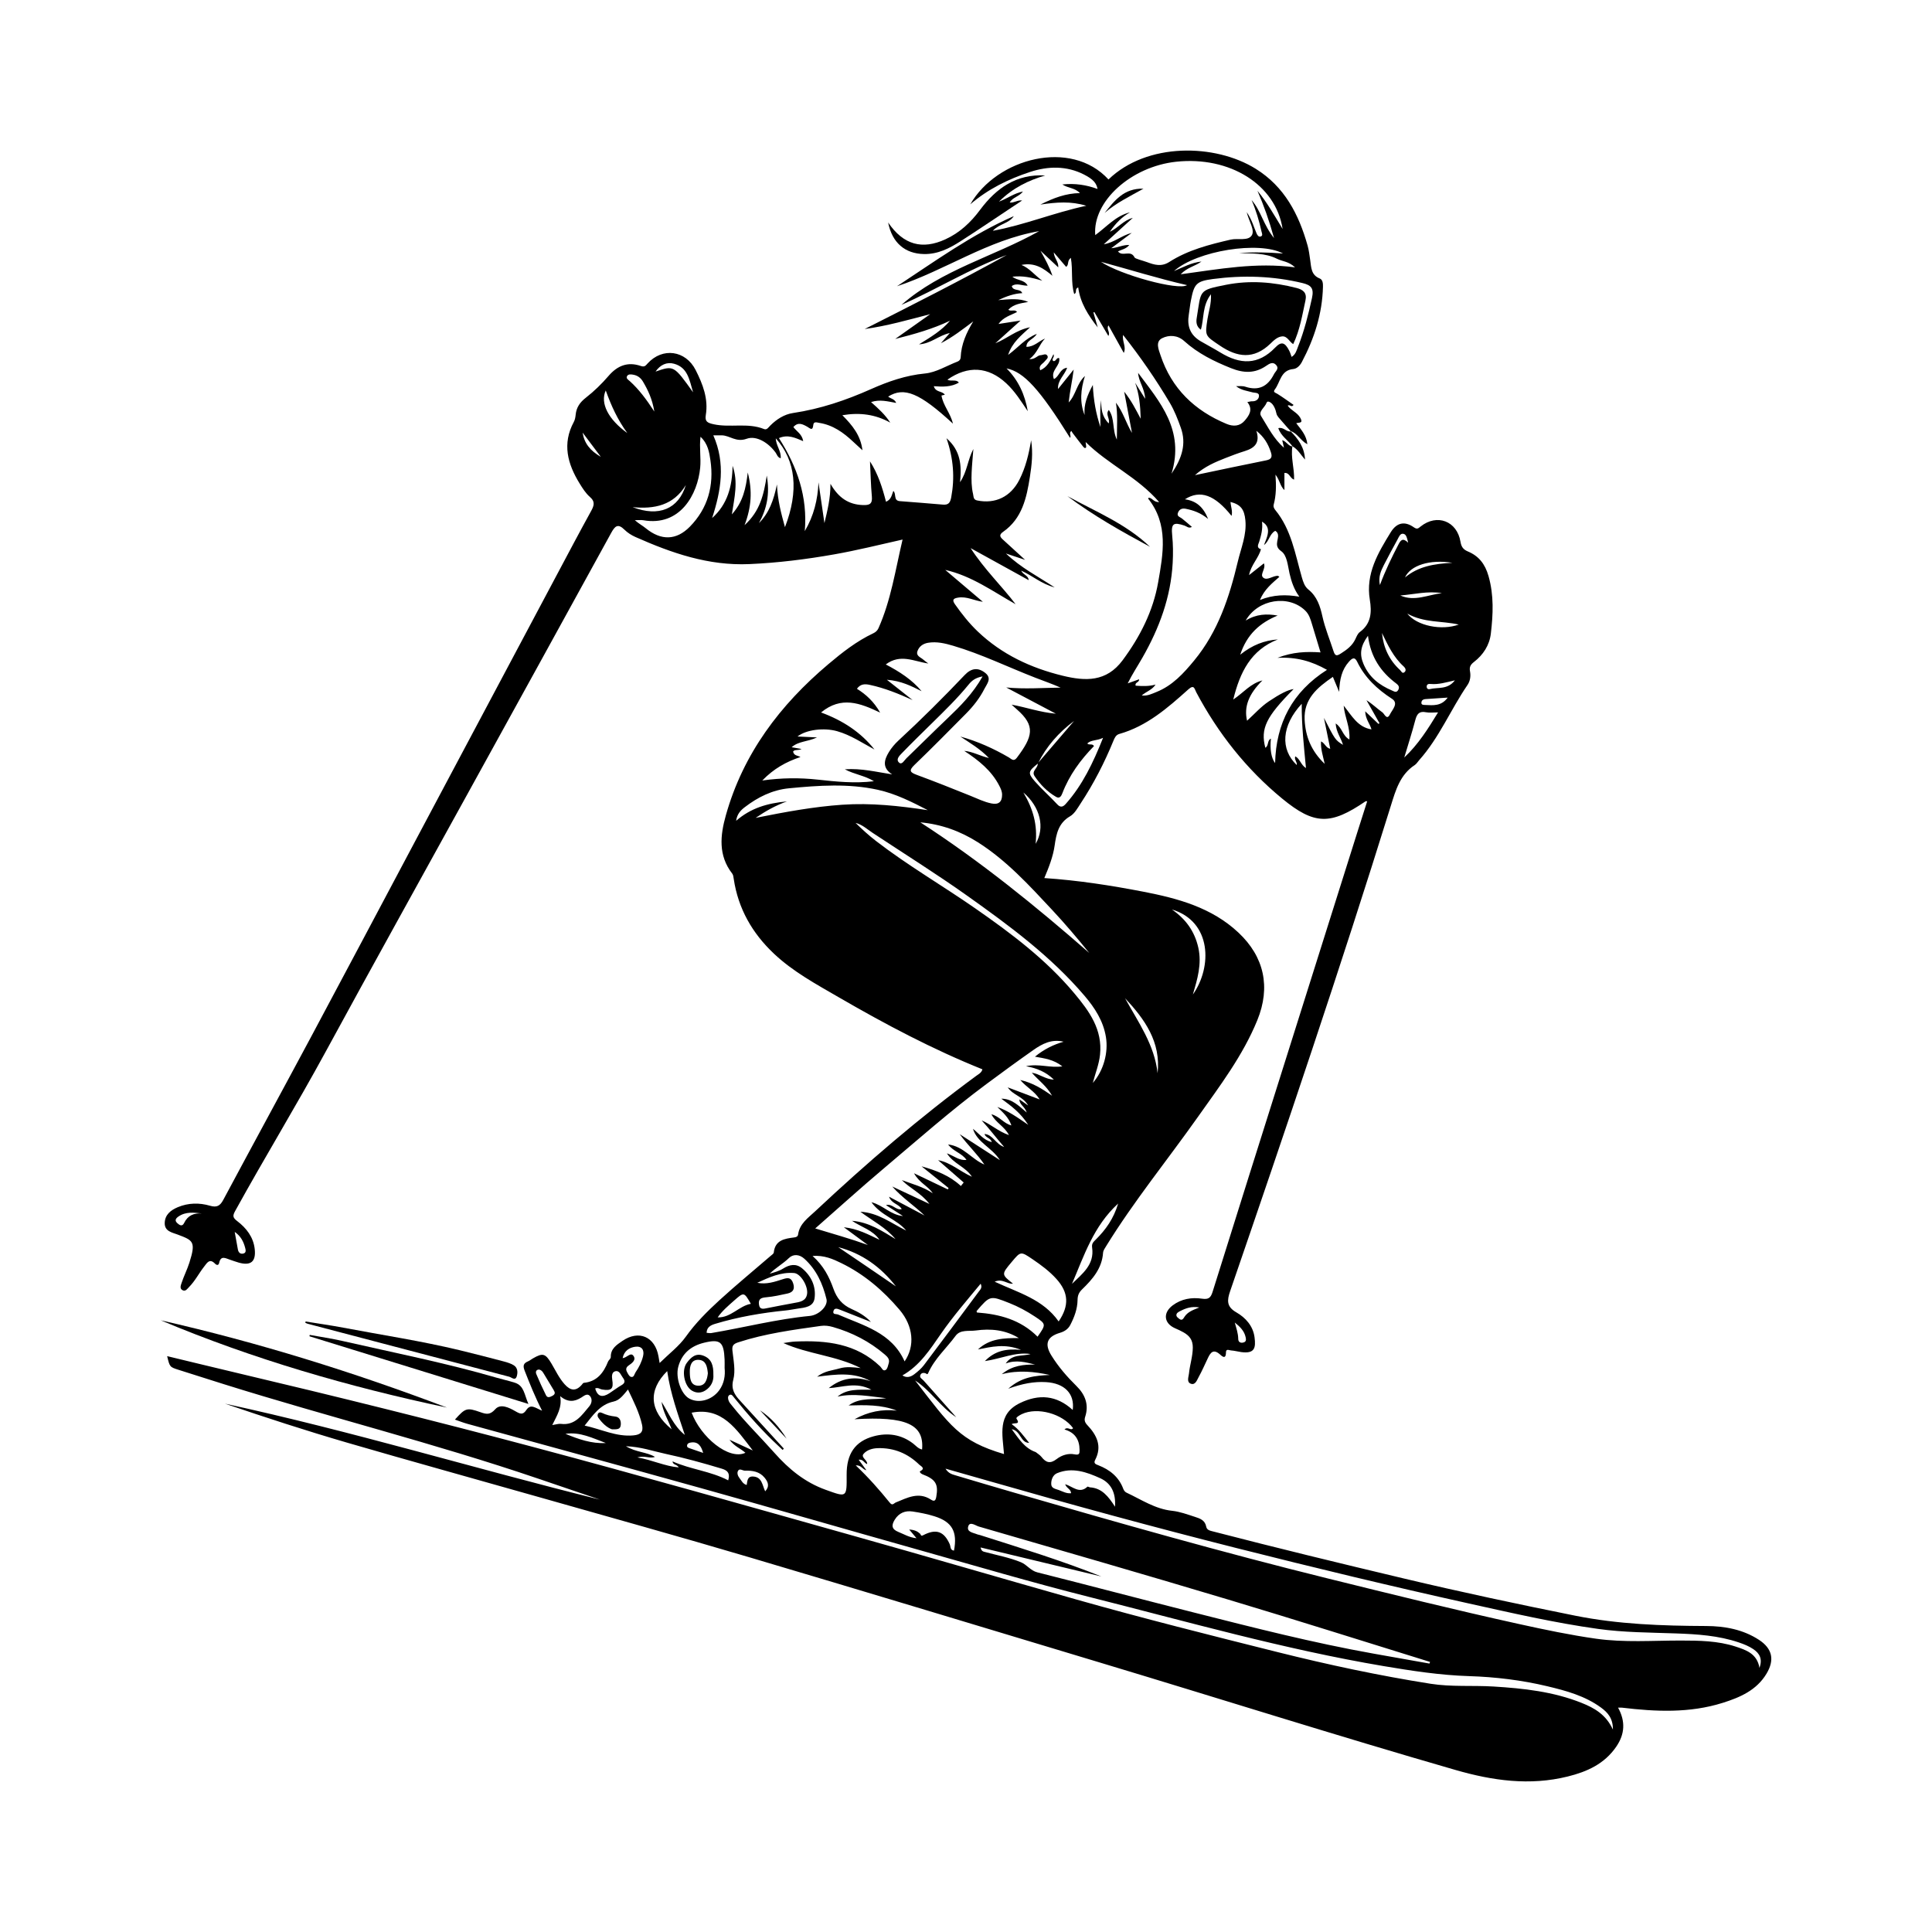 <?xml version="1.0" encoding="utf-8"?>
<!-- Generator: Adobe Illustrator 27.9.0, SVG Export Plug-In . SVG Version: 6.00 Build 0)  -->
<svg version="1.1" id="Layer_1" xmlns="http://www.w3.org/2000/svg" xmlns:xlink="http://www.w3.org/1999/xlink" x="0px" y="0px"
	 viewBox="0 0 1024 1024" style="enable-background:new 0 0 1024 1024;" xml:space="preserve">
<g>
	<path d="M685.01,236.53c-0.99,5.85,1.08,11.62,0.88,17.67c-2.3-0.76-2.36-3.79-5.12-3.53c0,2.87,0,5.77,0,9.09
		c-2.31-2.1-2.38-5.18-4.74-8.2c0.44,6.05,0.37,11.05-0.96,15.94c-0.26,0.97,0.14,1.93,0.82,2.77
		c8.55,10.38,10.56,23.37,14.11,35.72c0.71,2.45,1.47,4.87,3.47,6.47c4.62,3.7,6.26,8.91,7.45,14.3c1.41,6.35,3.93,12.31,5.9,18.46
		c0.88,2.76,1.93,2.37,3.88,1.14c3.14-1.99,6.03-4.11,7.67-7.61c0.63-1.34,1.25-2.95,2.37-3.76c6.07-4.46,6.37-10.57,5.29-17.14
		c-2.27-13.77,4.36-24.81,11.09-35.75c3.16-5.14,7.39-6.03,12.21-2.64c1.8,1.26,2.37,0.6,3.63-0.41c8.72-6.94,19.32-2.87,21.13,8.11
		c0.41,2.47,1.31,4.03,3.87,5.1c5.78,2.41,9.13,6.57,10.98,13.04c2.92,10.24,2.44,20.32,1.24,30.51
		c-0.73,6.19-4.05,11.28-8.98,15.07c-1.84,1.42-2.49,2.68-2.06,4.96c0.46,2.49,0.1,5.12-1.34,7.22
		c-8.92,13.02-14.95,27.91-25.6,39.82c-0.78,0.87-1.39,1.98-2.33,2.59c-7.81,5.12-10.11,13.3-12.69,21.58
		c-26.81,86.26-55.8,171.81-85.16,257.23c-1.68,4.88-2.01,8.26,3.23,11.27c4.95,2.84,8.92,7.24,9.69,13.26
		c0.71,5.52,0.14,8.8-7.1,7.81c-1.81-0.25-3.59-0.76-5.4-0.87c-0.89-0.05-2.63-1.08-2.65,1c-0.02,4.38-2.49,1.7-3.37,0.95
		c-3.28-2.77-4.78-0.88-6.13,1.93c-1.65,3.44-3.17,6.96-5.01,10.3c-0.89,1.61-1.75,4.36-4.14,3.45c-2.34-0.88-1.14-3.57-0.96-5.39
		c0.45-4.6,2-8.99,2.03-13.76c0.02-4.14-1.85-6.3-4.94-8.07c-1.43-0.82-2.95-1.5-4.47-2.16c-5.92-2.6-6.54-8.15-1.28-12.11
		c4.65-3.5,10.08-4.37,15.61-3.56c3.36,0.49,4.57-0.42,5.56-3.6c13.02-41.67,26.18-83.3,39.31-124.94
		c12.42-39.41,24.84-78.81,37.27-118.22c1.77-5.6,3.56-11.19,5.38-16.91c-0.57,0.03-0.78-0.02-0.89,0.06
		c-18.5,12.61-27.06,12.64-44.19-1.46c-18.98-15.61-33.99-34.62-45.53-56.35c-0.94-1.78-1.08-4.32-4.22-1.5
		c-10.91,9.79-21.97,19.47-36.56,23.6c-1.8,0.51-2.48,2.06-3.12,3.62c-4.74,11.58-10.44,22.67-17.32,33.12
		c-1.64,2.49-3.24,5.49-5.65,6.89c-6.17,3.58-7.3,9.3-8.18,15.47c-0.84,5.9-3.02,11.45-5.48,17.28c17.89,1.2,35.2,3.89,52.43,7.22
		c18.41,3.56,36.31,8.41,50.46,21.69c13.72,12.87,17.12,28.92,10.03,46.36c-7.67,18.85-19.94,34.95-31.55,51.38
		c-16.14,22.83-33.86,44.54-48.57,68.39c-0.69,1.11-1.57,2.34-1.66,3.55c-0.56,8.32-5.61,14.06-11.14,19.43
		c-1.73,1.68-2.35,3.28-2.38,5.6c-0.07,4.74-1.7,9.11-3.88,13.28c-1.16,2.22-3.14,3.45-5.42,4.12c-6.96,2.05-8.35,5.95-4.54,12.07
		c3.72,5.99,8.26,11.22,13.27,16.15c4.55,4.47,6.73,9.85,4.6,16.32c-0.57,1.73-0.18,2.99,1.17,4.41c4.99,5.27,7.93,11.15,4.12,18.45
		c-0.98,1.88,0.39,2.3,1.66,2.79c6.15,2.39,10.92,6.2,13.29,12.61c0.27,0.73,0.91,1.56,1.59,1.88c7.9,3.69,15.22,8.71,24.29,9.67
		c4.07,0.43,8.06,1.92,12.01,3.19c2.65,0.85,5.4,1.74,6.03,5.21c0.35,1.89,2.11,2.14,3.82,2.59c33.59,8.71,67.31,16.89,101.07,24.91
		c30.07,7.15,60.3,13.58,90.6,19.67c22.91,4.6,46.16,5.39,69.49,5.49c9.76,0.04,19.5,1.78,28.01,7.34
		c7.08,4.63,8.39,10.63,3.94,17.99c-5.28,8.75-14,12.5-23.14,15.38c-17.55,5.53-35.45,4.72-53.4,2.57c-0.46-0.06-0.94-0.01-2.1-0.01
		c4.02,7.3,3.58,14.06-0.98,20.71c-6.27,9.14-15.48,13.26-25.73,15.79c-20.15,4.98-39.78,2.2-59.38-3.45
		c-63.01-18.17-125.52-37.99-188.31-56.89c-61.97-18.66-123.91-37.46-185.96-55.84c-37.32-11.06-74.83-21.47-112.27-32.11
		c-33.71-9.59-67.51-18.91-101.16-28.71c-21.68-6.32-43.17-13.32-64.58-20.62c66.86,14.48,132.32,34.37,198.7,50.85
		c-10.98-3.73-21.97-7.46-32.95-11.2c-54.8-18.64-110.98-32.65-166.19-49.93c-8.06-2.52-16.1-5.08-24.15-7.65
		c-4.7-1.5-4.69-1.52-6.06-7.26c12.4,2.98,24.51,5.94,36.64,8.81c52.5,12.41,104.87,25.37,156.99,39.24
		c56.77,15.12,113.28,31.2,169.84,47.09c39.53,11.1,78.92,22.68,118.43,33.85c35.4,10.01,71.07,18.97,106.75,27.9
		c26.78,6.7,53.75,12.46,81.01,16.76c11.03,1.74,22.26,0.78,33.37,1.46c15.88,0.98,31.7,2.69,46.67,8.68
		c6.73,2.69,12.91,6.14,16.58,14.15c0.07-6.01-2.78-9.09-6.31-11.67c-8.5-6.22-18.5-8.93-28.48-11.31
		c-13.6-3.24-27.45-4.92-41.46-5.36c-15.26-0.48-30.31-2.79-45.37-5.33c-52.8-8.91-104.24-23.62-156.05-36.66
		c-30.56-7.7-60.81-16.64-91.15-25.18c-38.01-10.7-75.93-21.7-113.96-32.31c-41.4-11.56-82.88-22.81-124.33-34.23
		c-2.22-0.61-4.37-1.47-6.64-2.25c5.52-6.19,6.3-6.47,13.57-3.91c3.04,1.07,5.02,1.55,7.82-1.61c2.76-3.12,7.4-0.79,10.58,1.04
		c2.59,1.49,4.02,2.19,5.91-0.66c2.3-3.48,4.92-0.91,8.31,0.42c-3.75-7.33-6.5-14.27-9.24-21.21c-1.06-2.7-0.6-3.93,1.82-4.96
		c0.91-0.39,1.7-1.05,2.56-1.55c5.25-3.03,6.63-2.64,9.84,2.75c2.21,3.71,4.01,7.65,6.94,10.93c3.06,3.43,5.95,3.92,9.12,0.3
		c0.33-0.37,0.67-0.98,1.05-1.02c7.03-0.69,10.51-5.31,12.9-11.32c0.32-0.81,1.45-1.38,1.43-2.47c-0.08-4.37,3.17-6.38,6.15-8.43
		c8.72-5.99,17.31-2.25,19.14,8.23c0.14,0.8,0.27,1.6,0.59,3.47c5.04-4.96,10.28-8.89,13.9-13.97c5.16-7.24,11.34-13.38,17.77-19.28
		c8.83-8.08,18.1-15.68,27.16-23.51c0.62-0.54,1.59-1.14,1.67-1.79c0.72-6.64,5.76-7.35,10.82-8c1.12-0.14,1.92-0.45,2.09-1.65
		c0.81-5.67,5.31-8.72,8.99-12.17c27.23-25.51,55.48-49.83,85.57-71.94c1.16-0.85,2.62-1.5,3.12-3.35
		c-26.44-10.61-51.56-23.93-76.18-38.2c-11.93-6.92-24.14-13.5-34.31-23.09c-11.52-10.86-18.96-23.87-21.32-39.64
		c-0.14-0.97-0.25-2.1-0.81-2.82c-7.48-9.63-6.36-20.24-3.36-30.9c9.19-32.71,28.72-58.49,54.32-80.09
		c7.38-6.23,14.99-12.2,23.8-16.36c1.3-0.61,2.21-1.46,2.77-2.71c6.61-14.81,8.94-30.74,12.77-46.98
		c-12.5,2.82-24.29,5.75-36.26,7.86c-14.9,2.63-29.82,4.49-44.98,5.15c-21.62,0.95-41.12-5.83-60.32-14.35
		c-2.1-0.93-4.18-2.24-5.8-3.84c-3.59-3.58-5.14-1.89-7.14,1.76c-25.52,46.54-51.17,93.01-76.78,139.5
		c-24.89,45.17-49.95,90.25-74.59,135.55c-15.42,28.34-32.24,55.88-47.81,84.13c-1.42,2.58-1.46,3.58,1.01,5.46
		c4.84,3.69,8.58,8.44,9.29,14.8c0.75,6.72-2.06,9.02-8.49,7.21c-1.59-0.45-3.14-1.04-4.71-1.56c-2.27-0.75-4.77-2.37-5.65,1.71
		c-0.31,1.45-1.34,1.29-2.18,0.42c-2.91-3.01-4.29-0.35-5.79,1.57c-2.77,3.53-4.79,7.62-8,10.84c-0.94,0.94-1.77,2.36-3.26,1.73
		c-1.93-0.82-1.06-2.75-0.67-3.95c1.19-3.62,2.95-7.05,4.11-10.68c3.6-11.29,1.97-11.85-6.22-14.94c-2.91-1.1-6.97-1.71-6.84-6.16
		c0.13-4.41,3.26-6.8,6.92-8.34c5.56-2.34,11.44-2.43,17.1-0.77c3.7,1.08,5.35-0.01,7.04-3.16c15.38-28.73,30.98-57.34,46.36-86.07
		c17.97-33.58,35.77-67.25,53.66-100.87c25.61-48.16,51.22-96.32,76.85-144.47c5.94-11.16,11.84-22.34,17.94-33.41
		c1.6-2.9,2.52-5.06-0.53-7.72c-2.21-1.93-3.88-4.58-5.44-7.12c-6.38-10.34-9.33-21.06-3.06-32.64c0.61-1.12,0.84-2.51,0.97-3.81
		c0.39-3.88,2.25-6.55,5.4-9.01c4.38-3.41,8.43-7.36,12.05-11.57c4.68-5.44,10.15-7.62,17.07-5.25c2.03,0.7,2.58-0.2,3.61-1.33
		c7.88-8.68,20.17-6.98,25.47,3.5c3.79,7.5,6.8,15.2,5.37,23.87c-0.56,3.42,0.88,4.14,4.2,4.86c8.84,1.92,18.06-0.96,26.7,2.54
		c1.46,0.59,2.29-0.88,3.24-1.82c3.37-3.38,7.44-5.99,12.07-6.68c14.48-2.16,28.05-6.75,41.41-12.7c9.01-4.01,18.39-7.29,28.59-8.26
		c5.88-0.56,11.47-4.11,17.19-6.3c1.04-0.4,1.65-1.17,1.69-2.25c0.29-6.98,3.05-13.1,6.67-19.05c-5.55,4.16-10.9,8.37-17.15,11.56
		c1.4-1.61,2.81-3.21,4.72-5.4c-5.92,1.28-9.97,5.65-16.32,5.99c6.32-3.88,12-7.3,16.43-12.52c-9.22,4.41-19,7.14-29.05,9.67
		c6.18-4.38,12.36-8.76,18.54-13.14c-11.58,3-22.92,6.27-34.7,7.87c25.28-12.78,50.51-25.56,75.29-39.23
		c-19.37,7.17-36.97,18.16-55.82,26.43c21.31-18.68,48.93-25.56,72.99-39.07c-27.17,4.64-49.72,20.74-75.35,29.2
		c20.13-13.23,39.67-27.44,61.92-37.16c-2.6,3.94-7.79,4.05-11.13,7.78c16.92-3.12,32.38-9.61,49.54-13.28
		c-8.22-2.5-15.6-1.91-24.33-0.62c7.22-3.62,13.47-5.94,20.98-6.1c-2.78-2.86-6.28-2.54-9.35-4.57c6.79-0.72,12.8,0.25,18.67,2.4
		c-0.58-3.12-2.32-5.17-7.15-7.64c-9.28-4.75-19.11-4.5-28.57-1.4c-11.51,3.77-22.39,9.12-31.75,17.18
		c14.15-24.54,53.38-34.9,73.26-13.18c20.41-19.72,56.51-19.05,78.03-5.67c15.27,9.49,22.82,24.1,27.5,40.68
		c0.71,2.53,1.02,5.19,1.4,7.81c0.56,3.82,0.43,7.83,5.05,9.66c1.62,0.64,1.75,2.72,1.7,4.43c-0.35,14.24-4.59,27.4-11.2,39.87
		c-0.95,1.79-2.57,3.51-4.54,3.69c-6.72,0.62-6.82,6.95-9.75,10.81c-1.16,1.53,0.32,1.71,1.33,2.34c2.94,1.83,5.73,3.88,8.59,5.86
		c-1.14,1.6-1.88-0.39-3.14,0.38c1.79,2.58,5.03,3.58,6.66,6.41c1.77,3.09-0.54,2.43-2.12,2.92c2.56,3.34,5.43,6.4,5.91,11.13
		c-3.62-1.83-5.21-5.79-8.9-6.97c0,0,0.17,0.2,0.17,0.2c-1.63-1.83-3.31-3.63-4.88-5.52c-1.05-1.26-2.5-2.54-2.79-4.01
		c-0.45-2.27-1.56-4.9-3.29-5.91c-0.88-0.51-1.61-0.63-1.98,0.35c-0.9,2.4-4.41,4.47-2.83,6.98c3.63,5.76,6.62,12.04,12.1,16.73
		c-0.29-1.25-0.58-2.51-0.93-4.01c2.36,0.72,3.24,3.29,5.6,3.37L685.01,236.53z M550.11,404.68c-5.19,4.16-5.5,5-1.56,9.51
		c3.72,4.25,8.01,7.99,11.84,12.15c1.91,2.08,3.34,1.04,4.56-0.34c8.79-9.92,14.38-21.62,19.7-34.94c-3.44,1.67-6.28,0.98-8.36,2.98
		c0.87,1.13,2.61-0.17,3.55,1.39c-7.14,7.3-13.11,15.43-16.79,25.07c-0.57,1.5-1.47,2.93-3.29,1.87
		c-4.68-2.71-8.38-6.51-11.39-10.98c-1.91-2.82,1.99-4.32,1.65-6.81c6.42-7.49,12.84-14.98,19.27-22.46
		C561.16,388.2,554.61,395.58,550.11,404.68z M668.32,291.09c-1.23,4.74-5.22,8.25-6.3,13.73c2.94-2.33,5.39-4.26,7.88-6.24
		c1.2,2.82-2.26,5.8-0.47,7.48c2.15,2.01,5.16-1.05,7.94-0.84c0.13,0.01,0.25,0.18,0.72,0.53c-3.85,3.39-7.93,6.59-10.29,12.25
		c7.16-2.85,13.8-2.96,20.88-1.74c-2.8-3.82-4.21-8-5.2-12.33c-0.96-4.21-1.28-9.63-4.46-11.83c-4.71-3.26-0.01-7.17-2.25-10.06
		c-0.19-0.24-0.49-0.4-0.84-0.69c-3.1,1.61-3.24,5.64-5.99,7.52c0.57-1.53,1.26-3.03,1.7-4.6c0.82-2.92,0.85-5.66-2.75-7.8
		c0.48,4.04-0.47,7.34-1.49,10.67C667.02,288.38,665.68,290.34,668.32,291.09z M548.97,769.65c1.02,0.84,2.23,1.53,3.03,2.54
		c2.41,3.08,4.64,3.79,8.12,1.09c2.54-1.97,6.06-3.13,9.38-2.45c2.67,0.55,2.71-0.5,2.69-2.42c-0.05-5.39-2.46-9.18-7.99-10.75
		c1.82-1.83,3.29,0.94,4.57-0.7c-5.63-7.7-18.94-11.33-27.16-7.46c-1.24,0.58-3.23,1.82-2.87,2.35c2.41,3.55-1.27,1.98-2.52,2.99
		c3.86,2.7,6.45,6.4,9.26,9.92c-4.74-0.07-4.35-6.4-9.24-7.25C540.01,762.6,543.05,767.59,548.97,769.65z M501,302.06
		c6.64,5.63,13.29,11.26,19.93,16.9c-4.57-0.58-8.55-3-13.19-2.2c-2.42,0.41-3.25,1.15-1.59,3.51c3.64,5.17,7.53,10.1,12.13,14.48
		c12.75,12.14,28.09,19.28,44.98,23.4c12,2.93,23.15,3.4,31.76-8.21c9.28-12.51,16.17-26.1,18.83-41.32
		c2.64-15.1,5.61-30.7-5.33-44.38c-0.03-0.04,0.17-0.26,0.27-0.4c1.82-0.14,2.49,2.34,5.6,2.29
		c-11.47-13.33-26.97-19.93-38.99-31.86c0.13,1.56,0.5,2.56,0.17,2.95c-0.55,0.65-1.21-0.16-1.58-0.62
		c-1.86-2.33-3.66-4.71-5.47-7.09c-0.27-0.36-0.47-0.78-0.66-1.11c-1.57,1.17,0.12,2.52-0.7,3.68
		c-16.12-25.82-24.5-34.99-33.68-36.82c6.34,6.3,9.76,14,11.27,22.71c-3.51-5.24-6.81-10.56-11.47-14.87
		c-9.48-8.78-20.2-9.49-31.13-1.88c1.96,1.14,4.72-0.37,6.06,1.58c-4,2.32-8.54,2.27-13.27,1.89c1,3.45,4.39,2.35,5.85,4.53
		c-0.67,0.16-1.78,0.38-1.77,0.43c0.82,5.25,4.76,9.28,6.06,14.89c-17.58-16.25-25.88-19.67-34.33-14.34
		c1.31,1.12,3.41,1.22,4.26,3.36c-4.41-0.78-8.68-2.01-13.33-0.45c3.98,3.5,7.48,6.7,10.19,10.9c-7.86-4.38-16.08-5.5-25.4-3.94
		c5.3,5.35,9.71,10.67,10.65,18.58c-2-1.84-3.47-3.16-4.91-4.52c-5.15-4.86-10.77-8.88-17.99-10c-1.2-0.19-2.97-0.94-3.16,1.14
		c-0.3,3.43-1.83,1.67-3.17,0.92c-2.47-1.39-4.92-2.69-7.38,0.16c1.75,2.33,4.63,3.79,5.21,7.47c-4.19-1.76-8.1-3.7-12.87-1.62
		c9.67,15.07,15.28,31.15,13.7,49.31c4.79-8.13,6.89-16.7,7.27-25.86c1.05,7.2,2.1,14.4,3.15,21.6c1.56-6.6,3.21-12.95,3.2-20.82
		c4.3,7.5,9.64,10.97,17.11,11.26c3.56,0.14,5.2-0.55,4.83-4.53c-0.56-6.19-0.68-12.41-0.99-18.62c4.25,6.59,6.55,13.85,8.49,21.4
		c2.88-1.23,3.05-3.73,3.88-5.75c1.76,1.55-0.11,5.14,3.42,5.42c7.61,0.61,15.23,1.16,22.84,1.84c2.97,0.27,3.89-1.02,4.42-3.86
		c1.93-10.34,1.25-20.44-2.51-31.33c7.47,6.52,8.12,14.18,7.19,23.32c3.84-5.76,3.97-11.72,7.06-17.62
		c-0.37,4.88-0.77,8.68-0.92,12.48c-0.15,3.83-0.12,7.66,0.77,11.44c0.33,1.4,0.07,2.94,2.17,3.37c9.65,1.97,17.8-1.99,22.35-10.94
		c3.28-6.46,4.99-13.4,6.24-20.96c1.07,6.86,0.31,13.18-0.65,19.39c-1.72,11.1-4.1,22.09-14.18,29.13
		c-2.35,1.64-1.65,2.73-0.07,4.16c3.68,3.34,7.35,6.71,11.72,10.71c-3.5-1.16-6.18-2.06-10.17-3.38
		c8.04,7.65,16.72,11.98,25.84,17.98c-7.25-1.95-11.74-6.24-17.78-8.9c1.19,2.39,3.79,2.47,4,5.05
		c-10.02-5.53-19.81-10.93-30.78-16.98c7.46,11.47,16.42,19.96,23.85,29.73C526.23,313.46,514.98,305.22,501,302.06z M536.17,373.48
		c8,1.46,14.87,4.02,23.47,4.8c-9.58-5.06-17.96-9.48-26.33-13.91c9.82,0.95,19.32,0.2,28.82,0.08c-4.45-1.98-8.95-3.52-13.38-5.24
		c-14.52-5.64-28.56-12.52-43.56-16.95c-4.34-1.28-8.7-2.32-13.24-1.58c-2.62,0.42-4.75,1.86-5.66,4.38
		c-0.94,2.6,1.63,3.28,3.03,4.52c0.85,0.76,1.81,1.4,2.72,2.09c-7.6-1.07-14.75-5.35-22.56,0.5c7.36,3.86,13.89,8.06,19,14.19
		c-5.42-2.72-10.73-5.47-18.42-6.07c5.32,4.19,9.48,7.48,13.65,10.76c-7.4-3.34-14.81-6.36-22.72-8.06
		c-2.63-0.57-4.95-0.51-6.8,2.08c4.89,3.04,8.99,6.83,12.31,12.63c-10.7-5.1-20.58-8.89-31.32-0.08
		c11.65,4.31,21.04,10.48,28.32,19.64c-6.48-3.5-12.61-7.67-19.81-9.71c-6.92-1.96-16.37-0.85-20.99,2.81
		c2.98,0.14,5.97,0.28,10.34,0.49c-5.13,2.39-9.79,1.93-13.45,5.2c1.82,0.32,3.23,0.57,5.27,0.93c-1.9,0.94-3.69,0.11-4.51,1.37
		c0.46,2.26,2.42,2.04,3.92,2.88c-7.67,2.57-14.21,6.22-20.25,12.46c10.33-1.46,19.84-1.5,29.39-0.47
		c9.69,1.05,19.41,2.11,29.78,0.85c-4.9-3.05-10.31-3.58-15.42-6.32c8.89-0.62,16.82,1.44,25.1,2.69c-5.45-3.47-4.26-7.68-1.75-11.8
		c1.36-2.24,3.13-4.33,5.06-6.12c12.12-11.19,23.8-22.81,35.15-34.76c3.49-3.68,7.08-4.1,10.87-1.1c3.67,2.9,0.9,5.81-0.41,8.4
		c-2.49,4.93-5.91,9.27-9.79,13.19c-9.03,9.1-18.02,18.26-27.27,27.14c-3.24,3.11-2.33,4.01,1.28,5.35
		c9.5,3.5,18.9,7.25,28.29,11.03c3.69,1.49,7.26,3.28,11.2,4.08c3.79,0.77,5.65-0.82,5.63-4.66c-0.01-1.75-0.71-3.22-1.48-4.71
		c-4.14-8.08-10.97-13.5-18.59-18.5c4.57,0.39,8.3,2.69,13.1,3.79c-4.8-4.94-10.08-8-15.17-11.38c9.12,2.51,17.62,6.34,25.75,11.08
		c1.26,0.74,2.51,2.41,4.18,0.2c8.57-11.33,9.99-16.98,0.07-25.65C538.27,375.41,537.57,374.75,536.17,373.48z M415.44,767.78
		c-0.2,0.24-0.4,0.49-0.61,0.73c-0.68-0.65-1.36-1.3-2.05-1.94c-8.56-7.93-16.27-16.64-23.6-25.7c-0.69-0.85-1.47-2.3-2.7-1.39
		c-0.92,0.68-0.64,2.21-0.13,3.27c0.42,0.88,1.13,1.64,1.75,2.42c6.96,8.73,14.95,16.52,22.34,24.85
		c7.65,8.63,16.13,15.62,27.15,19.59c11.26,4.05,11.23,4.29,11.15-7.89c-0.08-11.05,4.39-17.82,14.42-20.49
		c7.35-1.95,14.51-0.96,20.79,3.86c1.48,1.14,2.7,2.75,4.77,3.17c1.19-13.32-8.48-17.68-35.82-16.03
		c7.39-4.04,14.62-5.44,22.41-4.56c-8.26-3.26-16.85-2.98-25.51-2.75c6.07-4.46,13.25-2.86,19.96-3.84
		c-8.61-0.91-17.15-2.77-25.85-0.84c4.98-4.18,11.03-3.66,17.96-3.66c-8.2-4.37-15.43-1.18-22.61-0.85
		c6.76-5.48,14.16-6.43,22.19-3.66c-8.78-4.93-18.1-3.7-28.37-2.38c4.09-3.16,8.14-3.3,11.86-4.39c3.73-1.1,7.44-0.6,11.25-0.19
		c-13.06-6.63-27.88-7.34-40.98-13.26c2.06-0.27,4.19-0.71,6.34-0.8c16.47-0.72,32.25,1.01,44.96,13.17
		c0.88,0.84,1.46,2.82,2.98,1.85c0.91-0.58,1.18-2.28,1.56-3.52c0.64-2.11-0.67-3.4-2.11-4.64c-8.07-6.91-17.26-11.63-27.46-14.56
		c-2.16-0.62-4.26-0.89-6.38-0.59c-14.76,2.08-29.53,4.05-43.81,8.7c-2.77,0.9-3.35,1.94-3.08,4.47c0.55,5.13,1.73,10.45,0.44,15.4
		c-1.28,4.9,0.69,7.9,3.58,11.04C399.98,750.83,407.7,759.31,415.44,767.78z M663.36,106.03c4.97,5.63,6.29,13.28,11.9,20.14
		c-2.63-9.49-5.44-17.35-8.79-25.06c5.08,6.12,8.92,12.97,13.34,20.24c-3.64-23.56-28.03-38.67-56.43-35.63
		c-23.84,2.56-44.34,20.97-42.88,38.9c6.04-4.38,10.92-10.3,18.43-12.08c-4.18,2.39-7.49,5.61-10.71,10.32
		c4.63-2.2,7.14-6.03,12.2-7.39c-5.59,5.09-10.49,9.55-15.39,14.01c5.54-0.92,9.57-4.73,14.82-6.05c-3.62,2.71-7.25,5.42-10.87,8.13
		c3.34-0.23,6.17-1.83,9.56-1.72c-1.6,2.09-3.96,2.41-5.99,3.39c2.31,3.13,6.74-1.08,8.79,3.22c0.34,0.72,4.31,1.63,6.6,2.48
		c3.91,1.47,7.66,2.57,11.8-0.08c9.92-6.35,21.19-9.22,32.52-11.84c3.83-0.88,9.27,0.86,11.2-2.27c1.75-2.84-1.47-7.31-2.69-12.34
		c2.9,4.27,3.76,7.97,5.27,11.39c0.42,0.94,1.12,1.94,2.21,1.53c1.22-0.45,0.62-1.58,0.4-2.53
		C667.37,117.06,665.71,111.43,663.36,106.03z M604.6,221.95c-0.2-7.11-0.82-13.14-2.94-19.06c1.59,2.55,3.19,5.1,5.3,8.48
		c-0.27-5.63-3.52-9.2-3.72-13.73c11.49,15.45,24.77,30.25,17.69,53.43c5.65-8.36,7.93-15.95,4.94-24.32
		c-1.61-4.52-3.38-9.09-5.81-13.19c-7.35-12.4-15.52-24.26-24.83-36.06c-0.52,3.57,1.86,6.29,0.4,9.55
		c-2.76-4.96-5.41-9.74-8.11-14.59c-1.34,1.97,1.17,3.61-0.07,5.59c-2.53-4.3-4.98-8.49-7.44-12.67c-0.16,0.08-0.32,0.17-0.48,0.25
		c0.76,2.63,1.52,5.26,2.29,7.89c-5.02-6.38-9.28-13.01-10.34-21.15c-2.12,0.7-0.37,2.8-2.13,3.45c-1.85-6.03-0.6-12.49-1.78-19.17
		c-2.2,1.72-0.82,3.67-2.5,4.79c-2.1-2.45-4.14-4.83-6.57-7.68c0.26,3.22,2.65,4.96,2.4,7.95c-3.32-3.11-6.38-5.97-9.44-8.83
		c2.51,4.45,4.79,8.65,6.35,13.29c-4.64-3.89-9.26-7.19-16.43-5.75c4.37,1.81,6.7,5.17,11.05,8.37c-5.94-1.83-10.57-2.71-15.83-2.14
		c2.57,2.16,6.36,1.5,8.09,4.75c-2.97,0.14-5.75-1.67-8.43,0.21c0.74,3,4.48,1.09,5.56,3.77c-4.21,0.2-8.04,1.51-12.72,3.68
		c6.07-0.45,11.06-1.12,15.88,0.96c-3.8,0.77-7.67,1.05-10.56,4.17c1.55,1.1,3.36-0.44,4.66,1.16c-3.32,1.77-7.16,2.61-9.86,6.36
		c4.27-0.66,7.96-1.22,11.7-1.8c-4.49,4.04-8.93,8.04-13.37,12.04c6.14-2.42,11.01-7.05,18.4-8.49c-4.78,4.46-9.39,7.91-11.63,14.66
		c5.45-4,9.03-8.71,15.2-11.15c-1.67,3-5.5,3.3-5.5,6.87c4.13-0.01,6.53-3.02,9.87-4.4c-3.17,3.21-4.02,7.8-8.31,10.89
		c3.18,0.26,4.13-2.01,6.02-2.07c1.22-0.04,2.76-1.15,3.57,0.35c0.64,1.2-0.76,2-1.44,2.91c-1.04,1.39-3.48,2.16-2.37,4.74
		c3.74-1.66,5.33-4.98,7-8.52c0.85,1.63-1.27,2.42-0.15,3.61c1.53,0.47,1.65-2.03,3.19-1.54c0.85,4.08-4.81,6.47-2.79,11.12
		c2.85-1.33,3.1-5.57,7-6.01c-1.36,3.99-5.11,6.53-4.83,11.28c2.96-3.68,5.63-7,8.3-10.33c-0.73,5.92-2.02,11.39-2.66,17.45
		c3.93-4.12,4.16-9.9,8.63-14.05c-2.31,7.32-2.85,13.99-0.19,20.69c-0.49-5.47,1.34-10.28,4.36-15.93
		c0.38,8.31,1.72,15.39,4.03,22.3c0.05-4.78-0.42-9.49,0.44-14.25c-0.14,4.51,0.36,8.78,3.95,12.33c0.85-2.55-1.94-4.78,0.06-7.12
		c3.27,4.57,1.7,10.36,4.25,15.71c0.04-6.93,0.53-13.23-0.49-19.57c3.83,4.93,5.38,10.85,8.52,16.04
		c-1.29-6.84-2.58-13.67-4.14-21.89C599.76,212.51,601.85,216.82,604.6,221.95z M631.73,279.27c-1.67,0.97-2.71-0.29-3.89-0.69
		c-5.97-1.98-7.19-1.12-6.55,5.24c0.49,4.83,0.52,9.61,0.26,14.46c-0.97,18.21-7.11,34.7-16.07,50.35
		c-2.56,4.47-5.4,8.77-7.77,13.57c2.01-0.72,4.02-1.44,6.05-2.17c0.1,1.79-2.4,1.51-1.85,3.4c3.46,0.23,6.9,0.42,10.57-0.59
		c-1.84,2.85-4.9,3.65-7.34,5.77c3.07,0.37,5.36-0.87,7.76-1.82c8.53-3.4,14.43-9.9,20.08-16.76c12.62-15.31,18.6-33.5,23.09-52.39
		c1.72-7.23,4.76-14.16,4.01-21.89c-0.55-5.69-2.4-8.32-7.89-9.71c0.17,2.49,1.22,4.88,0.56,7.4c-8.88-11.13-16.58-14-24.72-8.8
		c5.96,0.83,9.7,3.96,12.3,10.42c-4.14-3.38-7.88-4.57-11.74-5.37c-1.72-0.36-3.29-0.06-4.15,1.84c-0.97,2.15,0.89,2.4,1.99,3.26
		C628.24,276.21,629.94,277.74,631.73,279.27z M563.73,552.13c-6.28-1.53-11.3,1.08-15.97,4.36c-8.44,5.93-16.78,12.01-25.06,18.17
		c-18.86,14.01-36.44,29.6-54.39,44.73c-12.15,10.24-23.94,20.93-36.22,31.71c9.65,2.95,18.82,5.48,27.9,8.77
		c-3.97-2.93-7.93-5.86-12.73-9.4c7.54,0.81,13.11,3.93,18.87,6.63c-3.51-5.12-9.46-6.63-14.55-10.04
		c9.03,0.7,15.94,5.38,23.05,9.68c-5.13-6.14-12.26-9.74-18.61-14.49c9.53,0.52,16.48,6.17,24.27,9.97
		c-4.9-6.01-13.19-7.75-18.42-15.02c6.28,1.62,9.97,6.65,16.74,7.34c-3.53-2.28-6.11-3.94-9.03-5.81c3.38-0.95,5.22,2.92,8.35,2.12
		c-1.57-2.8-5.33-2.76-6.74-6.57c6.73,3.56,12.79,6.76,18.84,9.96c-5.54-5.33-12-9.49-17.12-15.37c6.19,2.9,12.38,5.81,19.72,9.25
		c-4.6-5.92-10.42-8.32-14.65-12.65c5.61,2.12,11.42,3.55,16.41,7.02c-2.44-3.9-7.05-5.39-9.94-10.64
		c6.74,3.22,12.31,5.89,17.88,8.55c0.15-0.24,0.3-0.47,0.45-0.71c-4.78-3.84-9.55-7.67-14.33-11.51c7.66,2.13,14.9,4.91,20.84,10.43
		c0.5-0.62,0.99-1.24,1.49-1.86c-4.52-3.94-9.04-7.89-13.56-11.83c6.67,1.19,11.4,5.87,17.93,8.78c-3.5-5.41-9.73-6.79-13.27-12.42
		c3.99,1.48,6.6,3.97,10.37,3.48c-2.42-3.6-6.95-4.42-9.74-8.18c8.29,1.01,12.54,7.9,19.25,10.65c-3.89-5.71-8.94-10.38-13.09-16.09
		c6.93,4.47,13.86,8.95,21.3,13.75c-4.13-6.63-12.05-9.26-14.28-16.61c3.23,2.55,5.6,5.98,9.96,7.07c-0.52-2.29-3.29-2.22-3.84-4.32
		c4.47,0.33,5.78,5.31,10.42,6.89c-4.46-5.1-7.92-9.77-11.94-14.09c4.9,2.01,8.7,5.81,14.48,7.79c-2.43-4.71-7-6.49-9.3-11.03
		c4.37,1.09,6.54,4.94,10.59,5.89c-1.5-4.4-4.62-6.92-7.46-9.77c5.71,2.03,10.49,5.41,16.39,9.48c-4.06-6.39-9.03-10.02-14.28-13.87
		c5.63,0.01,9.01,3.59,13.49,7.33c-1.18-3.41-3.91-4.1-3.88-6.95c1.34,0.94,2.45,1.71,4.63,3.23c-2.92-5-7.98-5.36-10.83-9.61
		c5.91,2.24,11.19,4.23,16.92,6.4c-2.64-4.36-6.86-6.3-10.27-10.31c6.45,1.49,11.25,4.43,16.85,8.34
		c-3.07-5.37-7.16-8.07-10.75-12.2c4.3,0.7,7.26,3.55,11.7,3.65c-4.25-4.04-8.8-6.01-14.77-7.09c6.9-1.5,12.67,1.05,19.26,0.07
		c-4.63-3.66-9.48-4.22-14.51-5.12C553.36,556.1,558.33,553.69,563.73,552.13z M532.15,770.69c-0.79-10.39-3.67-21.1,8.37-27
		c10.13-4.96,19.46-4.23,28.05,3.62c1.14-8.64-4.38-14.16-14.1-14.75c-6.45-0.39-12.65,0.8-20.06,3.48
		c7.14-6.38,14.49-6.92,22.01-7.28c-8.23-1.75-16.44-2.71-25.46-0.41c5.72-4.72,11.63-5.13,17.69-5.1
		c-5.07-1.24-10.04-2.66-15.61-0.57c3.58-5.25,8.82-3.67,13.17-5.02c-8.12-1.2-15.56,2.51-24.21,3.75
		c5.44-5.56,11.37-6.65,19.14-5.96c-8.51-3.44-15.63-1.63-22.8-0.21c6.17-5.82,13.82-6.07,21.65-6.03
		c-7.11-4.39-14.89-5.12-22.82-4.02c-3.63,0.5-8.16-0.62-10.69,2.83c-4.82,6.56-11.1,12.06-14.48,19.65
		c-0.53,1.19-0.85,0.45-1.33,0.25c-1.28-0.51-2.48-0.24-2.91,1.02c-0.45,1.32,0.99,1.91,1.72,2.73c5.78,6.51,11.57,13,17.36,19.5
		c-8.35-5.38-13.53-14.17-21.82-19.49C503.64,755.69,508.48,763.7,532.15,770.69z M757.65,881.72c0.1-0.29,0.2-0.58,0.3-0.87
		c-35.6-11.02-71.11-22.29-106.8-32.99c-44.03-13.2-88.2-25.96-132.36-38.76c-1.71-0.5-4.62-2.78-5.53-0.31
		c-1.19,3.27,2.54,3.52,4.7,4.45c0.45,0.19,0.97,0.22,1.44,0.37c21.58,6.88,43.24,13.52,64.35,21.95
		c-21.22-5.1-42.44-10.19-64.02-15.37c0.45,2.13,1.48,2.16,2.46,2.43c6.34,1.72,12.82,2.88,18.94,5.41c3.2,1.32,5.06,4.44,8.64,5.34
		c27.7,7,55.32,14.29,83.02,21.3c31.55,7.99,63.1,16.06,95.17,21.78C737.86,878.22,747.76,879.96,757.65,881.72z M677.3,338.91
		c-14.31,5.61-20.08,17.33-23.65,31.86c5.49-3.67,9.07-8.49,15.46-10.13c-7.34,7.32-9.85,13.99-8.14,21.36
		c3.9-3.52,7.27-7.41,11.55-10.27c5.77-3.87,10.14-6.15,13.13-6.51c-14.64,14.74-17.63,20.94-15,31.1c1.93-1.05,0.88-3.91,2.96-4.82
		c-0.61,5.54,0.21,10.39,2.22,12.94c0.49-21.04,9.08-37.69,27.5-49.41c-8.26-4.65-16.25-6.89-26.24-6.36
		c8.14-3.16,15.31-3.39,22.82-2.89c-1.62-5.37-3.12-10.27-4.59-15.18c-0.76-2.55-1.52-5.04-3.54-7c-8.7-8.46-24.92-6.21-31.55,5.31
		c5.73-3.51,11.17-3.67,16.95-2.66c-9.32,3.85-16.25,9.84-19.84,20.75C663.83,341.8,670.16,339.44,677.3,338.91z M932.56,884.04
		c1.68-4.74,0.14-7.66-3.29-9.98c-2.37-1.6-4.96-2.61-7.65-3.53c-10.81-3.67-22.09-4.38-33.3-4.78
		c-13.79-0.49-27.65-0.49-41.29-2.39c-23.06-3.21-45.77-8.44-68.5-13.48c-41.21-9.14-82.24-19.03-123.16-29.37
		c-43.7-11.04-87.18-22.89-130.5-35.33c-7.72-2.22-15.44-4.4-23.73-6.76c1.55,2.57,3.57,3.02,5.43,3.58
		c10.42,3.12,20.86,6.2,31.31,9.23c54.97,15.94,110.02,31.57,165.58,45.31c33.94,8.39,67.88,16.79,102.03,24.31
		c13.4,2.95,26.83,5.76,40.4,7.69c14.89,2.12,29.92,0.97,44.89,0.98c9.82,0.01,19.62,0.12,29.04,3.17
		C925.41,874.53,931.29,876.4,932.56,884.04z M655.11,204.65c1.64,0.08,3.4-0.19,4.91,0.31c7.15,2.35,11.96-0.18,15.22-6.65
		c0.78-1.55,2.85-2.82,1.22-4.76c-1.74-2.07-3.65-0.81-5.31,0.33c-6.02,4.13-11.93,3.96-18.72,1.24
		c-9.03-3.62-17.53-7.8-24.78-14.36c-3.51-3.18-8-3.34-11.66-1.53c-3.78,1.87-1.86,6.12-0.89,9.05
		c5.85,17.66,18.06,29.36,35.03,36.41c3.57,1.48,7.02,1.25,9.56-1.71c2.37-2.76,4.62-5.91,1.42-9.87c1.2-0.21,1.85-0.45,2.49-0.42
		c1.98,0.1,3.48-0.93,3.68-2.64c0.25-2.14-2.16-1.73-3.33-2.07C661.01,207.13,657.88,206.9,655.11,204.65z M378.07,230.73
		c6.6,14.95,4.08,29.4-0.63,43.85c8.22-7.35,10.68-16.92,10.84-27.7c3.07,8.58,0.99,16.77-0.38,25.75
		c5.92-6.59,7.46-13.84,8.43-22.21c2.49,9.73,1.98,18.3-1.7,27.92c8.2-7.43,10.21-16.15,11.77-26.29c1.73,9.78,0.01,17.68-4.14,25.2
		c5.35-5.37,7.78-11.99,9.53-20.49c0.4,8.59,2.24,15.32,4.26,22.65c7.45-19.29,5.74-35.27-4.86-47.07c0.1,3.83,2.98,6.78,2.6,10.56
		c-1.71-0.49-1.97-2.01-2.71-3.03c-3.84-5.29-10.22-9.15-15.28-7.33c-5.7,2.05-8.85-1.69-13.22-1.81
		C381.29,230.7,379.99,230.73,378.07,230.73z M705.05,396.87c-1.05-5.13-2.05-10.07-3.33-16.36c6,11.72,6,11.72,10.1,14.28
		c-1.04-3.63-3.62-6.74-3.89-11.34c3.57,2.31,3.53,6.42,7.26,8.5c0.54-6.56-2.48-11.77-3.01-17.94c4.34,5.38,7.44,11.42,14.73,12.58
		c-0.82-3.02-3.2-5.39-3.33-9.58c2.7,2.56,4.86,4.61,7.02,6.67c0.19-0.11,0.38-0.22,0.56-0.34c-2.3-4.07-4.6-8.14-6.9-12.21
		c3.19,2.01,5.69,4.48,8.51,6.5c0.99,0.71,2.26,4.36,3.92,1.01c1.22-2.47,4.77-5.87,1.1-8.25c-7.87-5.1-14.36-11.17-18.48-19.68
		c-1.27-2.64-2.56-1.99-4.34,0c-3.78,4.23-4.94,9.3-5.2,16c-1.46-3.49-2.38-5.69-3.32-7.95c-8.3,5.68-15.52,11.73-14.97,22.76
		c0.44,8.81,3.47,16.5,10.63,23.35c-0.99-4.48-2.19-7.97-1.94-11.91C702.38,393.99,702.62,396.35,705.05,396.87z M479.46,721.57
		c5.56-8.12,4.7-18.64-2.68-27.35c-8.66-10.22-18.76-18.85-30.9-24.76c-4.42-2.15-9.04-4.23-15.21-3.78
		c5.87,5.22,8.84,11.14,11.07,17.4c1.77,4.98,4.64,8.5,9.57,10.7c3.56,1.59,7.12,3.5,10.31,6.89c-5.86-2.32-11.18-4.42-16.5-6.53
		c-1.28-0.51-2.85-1.06-3.36,0.68c-0.61,2.09,1.49,1.49,2.51,1.94C457.67,702.61,472.61,706.25,479.46,721.57z M400.5,433.49
		c16.11-3.22,30.84-5.92,45.89-6.96c15.28-1.06,30.29,0.6,45.38,2.88c-8.57-4.42-17.07-8.73-26.48-10.8
		c-15.65-3.44-31.39-2.31-47.1-0.8c-8.82,0.85-16.53,4.7-23.48,10.04c-2.11,1.62-4.05,3.59-4.55,7.19
		c7.73-6.69,16.31-9.28,26.93-10.28C410.7,427.1,406.04,429.77,400.5,433.49z M453.55,776.68c6.87,6.51,12.6,13.05,18.07,19.8
		c1.44,1.78,2.09,0.28,3.22-0.17c6.01-2.44,11.99-5.77,18.56-1.5c1.86,1.21,2.48,0.56,2.85-1.49c1.19-6.69-0.33-9.27-7.35-11.93
		c-0.99-0.37-1.66-1.38-1.23-1.6c3.1-1.56,0.38-2.69-0.4-3.45c-6.08-5.94-13.34-9.01-21.95-8.79c-2.98,0.08-5.81,0.94-7.59,3.01
		c-1.68,1.95,2.16,3.26,1.87,5.43c-1.55-0.43-2.03-2.71-4.48-2.3c1.43,1.95,2.62,3.58,4.1,5.6
		C456.96,778.73,456.56,776.51,453.55,776.68z M684.58,189.17c2.17-1.32,2.65-3.53,3.42-5.47c3.29-8.33,5.45-16.95,7.37-25.71
		c1.13-5.17-0.4-6.84-4.97-7.95c-15.7-3.79-31.57-4.24-47.47-2.16c-8.97,1.18-10.01,2.62-11.73,11.42c-0.48,2.44-0.7,4.92-1.1,7.38
		c-1.01,6.16,0.66,10.91,6.37,14.24c3.43,2,6.96,3.85,10.34,5.91c10.45,6.38,19.99,6.84,29.11-2.65c3.32-3.45,5.17-2.65,7.43,1.76
		C683.85,186.92,684.15,188.01,684.58,189.17z M487.8,435.86c31.81,20.59,61.07,44.34,89.53,69.22
		c-6.33-7.82-12.82-15.47-19.66-22.8c-12.15-13.01-24.17-26.21-39.38-35.86C508.98,440.52,498.87,436.86,487.8,435.86z
		 M561.11,700.4c5.72-8.43,5.27-15.33-1.14-22.48c-3.7-4.12-8.1-7.38-12.65-10.47c-6.32-4.28-6.32-4.29-11.05,1.36
		c-5.56,6.63-5.56,6.63,0.63,11.55c-3.02,0.4-5.49-2.86-9.71-1.04C539.81,685.19,552.85,688.63,561.11,700.4z M579.21,573.99
		c5.77-6.64,8.3-16.18,6.95-24.37c-1.4-8.52-5.89-15.43-11.31-21.8c-17.87-20.98-39.87-37.2-62.12-53
		c-16.38-11.64-33.46-22.3-50.23-33.4c-2.9-1.92-5.48-4.39-9.03-5.26c3.47,3.4,7.03,6.65,10.83,9.58
		c16.85,12.99,35.28,23.67,52.72,35.8c19.02,13.22,37.43,27.06,52.41,44.96c7.89,9.43,15.01,19.15,13.61,32.51
		C582.49,564.17,580.54,568.91,579.21,573.99z M336.47,275.71c2.32,2,4.2,2.95,5.81,4.28c8.1,6.62,16.17,6.47,23.35-0.83
		c9.57-9.75,12.88-21.83,10.91-35.21c-0.62-4.19-1.27-8.73-5.26-12.45c-0.68,5.94,0.33,11.16-0.17,16.4
		c-1.33,14.06-10.56,31.3-30.19,27.83C339.79,275.54,338.61,275.71,336.47,275.71z M374.51,706.42c0.86,0.05,1.71,0.26,2.5,0.13
		c17.42-2.94,34.57-7.38,52.21-9.08c4.93-0.47,9.71-5.32,8.84-8.89c-1.99-8.15-5.35-15.66-11.77-21.45
		c-2.67-2.41-5.92-2.5-8.13-0.36c-3.19,3.08-7.05,5.21-10.23,8.32c2.47-0.71,4.99-1.38,7.1-2.7c3.46-2.18,6.89-2.83,10.1-0.15
		c4.87,4.06,7.44,9.58,6.62,15.83c-0.61,4.64-5.13,4.98-8.95,5.53c-2.12,0.3-4.21,0.76-6.34,0.97c-12.69,1.27-25.22,3.42-37.44,7.1
		C376.82,702.34,374.6,703.35,374.51,706.42z M680.02,134.36c-12.57-6.76-45.58-1.51-57.8,9.32c4.99-2.08,9.1-4.45,14.59-5.07
		c-3.54,2.6-7.48,3.04-11.02,6.77c20.6-2.79,39.87-6.44,60.62-3.67c-3.43-3.23-6.81-3.15-9.56-4.54
		c-6.36-3.21-13.31-2.71-20.14-3.04C664.5,133.55,672.25,133.75,680.02,134.36z M384.06,725.05c0-1.78,0.05-3.11-0.01-4.43
		c-0.4-9.41-2.27-11.06-10.91-8.94c-6.84,1.68-11.76,5.64-13.66,12.81c-1.51,5.71,1.45,14.42,5.9,16.81c5.05,2.71,12,0.8,15.82-4.43
		C383.87,733.2,384.46,729,384.06,725.05z M332.84,736.47c-2.37,2.81-4.34,5.68-7.65,6.39c-7.17,1.55-10.8,7.11-15.32,12.73
		c8.89,1.92,16.77,6.03,25.85,5.2c3.97-0.36,5.4-1.96,4.56-5.71C338.82,748.61,335.83,742.77,332.84,736.47z M399,768.79
		c-8.79-11.37-16.24-23.16-32.41-20.04c4.73,12.82,19.64,25.38,28.49,21.26c-2.41-2.23-5.72-3.26-8.45-6.94
		C391.1,765.14,394.6,766.76,399,768.79z M481.89,810.68c2.82,0.17,4.4,0.95,5.78,2.22c0.45,0.41,0.26,1.52,1.65,0.79
		c6.87-3.6,11.03-2.04,14.06,4.77c0.52,1.16,0.14,3.19,2.26,3.39c1.9-10.03-0.98-15.26-10.39-18.2c-3.77-1.18-7.7-1.95-11.61-2.53
		c-3.9-0.57-7.17,0.78-9.36,4.28c-1.83,2.92-1.84,5.07,1.88,6.56c2.99,1.19,5.75,2.95,9.6,3.32
		C484.36,813.61,483.31,812.37,481.89,810.68z M549.93,708.47c4.58-6.53,4.63-6.68-1.42-10.68c-4.27-2.82-8.77-5.26-13.56-7.15
		c-10.2-4.03-10.19-4.06-17.32,4.24c-0.1,0.12,0.11,0.52,0.17,0.77C529.76,696.54,540.88,699.43,549.93,708.47z M567.69,791.44
		c-0.08-2.23-2.47-2.63-3.13-4.79c4.01,1.21,7.57,5.35,11.81,1.32c0.18-0.17,0.9,0.33,1.38,0.36c6.31,0.41,9.73,4.84,13.23,10.26
		c0.5-7.36-2.07-12.48-7.81-15.09c-7.22-3.29-14.9-6-22.92-2.67c-2.16,0.89-3.19,3.46-3.07,5.87c0.12,2.25,2.36,2.43,4.03,3.06
		C563.29,790.54,565.29,791.7,567.69,791.44z M665.89,228.34c2.1,6.43-0.99,9.14-6.05,10.72c-3.48,1.09-6.92,2.35-10.31,3.71
		c-5.36,2.14-10.74,4.3-16.18,9.07c13.51-2.83,25.62-5.43,37.78-7.85c3.05-0.61,3.24-2.04,2.38-4.56
		C672.09,235.27,670.05,231.61,665.89,228.34z M401.38,679.9c4.86,1,9.24-0.52,13.61-1.92c2.53-0.81,4.35-1,5.39,2.18
		c1.05,3.21-0.14,4.81-3.05,5.45c-3.7,0.81-7.43,1.64-11.19,1.97c-2.59,0.23-4.23,0.73-3.89,3.69c0.36,3.13,2.5,2.42,4.47,2.04
		c4.66-0.89,9.31-1.84,13.99-2.67c3.15-0.56,6.51-0.93,7.07-4.88c0.58-4.08-3.42-10.72-6.85-11.02
		C413.87,674.12,407.61,677.04,401.38,679.9z M520.8,358.51c-3.9,0.7-5.77,2.33-7.35,4.26c-6,7.36-12.79,13.96-19.55,20.6
		c-5.33,5.24-10.69,10.46-15.89,15.84c-1.27,1.31-3.39,3.34-1.43,5.03c1.47,1.27,2.71-1.24,3.82-2.32
		c7.28-7.02,14.43-14.18,21.76-21.14C508.99,374.28,515.62,367.68,520.8,358.51z M353.63,726.71c-10.24,10.18-9.49,20.99,2.36,30.84
		c-2-5.2-4.69-9.51-5.35-14.54c3.86,6.05,6.5,12.93,12.33,17.52C359.29,749.47,355.34,738.64,353.63,726.71z M689.94,373.02
		c-10.72,11.58-11.49,24.08-2.63,32.47c0.32-1.62-1.48-2.89-0.79-4.61c2.54,1.3,2.91,4.53,5.67,6.21
		C691.13,395.72,689.87,384.85,689.94,373.02z M331.76,766.53c5.45,3.3,10.88,2.98,15.38,5.65c-2.79,1.08-5.3-0.85-9.33,0.28
		c8.19,1.43,14.47,4.66,21.94,5.3c-1.04-1.78-3.03-1.16-3.31-3.2c9.61,4.29,20.14,5.14,29.53,10.06c0.99-3.47,0-5.16-3.28-6.15
		c-9.98-3.01-20.01-5.79-30.21-7.96C346.03,769.13,339.76,766.84,331.76,766.53z M292.71,755.31c2.04-0.3,3.35-0.78,4.59-0.63
		c7.55,0.95,11.05-4.6,15.02-9.29c1.37-1.62,1.76-3.91,0.32-5.52c-1.41-1.57-3.17,0-4.46,0.81c-3.68,2.33-7.24,2.7-11.29-0.7
		C298.05,746.06,295.13,750.28,292.71,755.31z M725.05,336.98c-3.99,5.44-4.56,9.81-2.36,14.96c3.01,7.07,8.38,11.2,15.13,14.06
		c1.24,0.53,2.35,1.37,3.31-0.39c0.85-1.57-0.07-2.58-1.12-3.37C731.89,356.14,726.51,348.33,725.05,336.98z M519.77,680.39
		c-7.33,8.87-14.65,17.31-21.06,26.56c-5.72,8.26-11.2,16.85-20.41,22.05c2.34,1.52,4.5,0.76,6.37-0.68
		c1.83-1.4,3.65-2.96,5.03-4.78c9.79-12.97,19.47-26.03,29.16-39.08C519.61,683.47,520.74,682.5,519.77,680.39z M744.29,401.49
		c7.43-6.92,12.68-15.34,17.91-23.91c-2.49,0-4.51,0.31-6.39-0.07c-3.61-0.73-4.83,0.94-5.67,4.15
		C748.39,388.32,746.26,394.88,744.29,401.49z M568.17,680.47c5.43-5.31,11.98-10.13,10.68-19.19c-0.32-2.21,0.64-2.98,2.04-4.38
		c5.15-5.13,9.36-10.96,11.75-19C579.5,649.96,574.57,665.6,568.17,680.47z M621.14,482.04c7.21,4.98,12.04,11.46,14,20.28
		c1.93,8.67-0.51,16.68-2.89,24.8C642.54,512.56,642.34,488.42,621.14,482.04z M629.16,151.13c-15.6-3.57-30.54-8.28-45.65-12.37
		C593.8,145.69,624.6,154.14,629.16,151.13z M613.55,568.82c1.81-16.58-6.8-28.59-17.28-39.78
		C603.28,541.76,611.93,553.77,613.55,568.82z M474.83,681.79c-7.95-10.27-17.96-17.47-30.55-20.78
		C454.49,667.9,464.67,674.84,474.83,681.79z M330,719.84c2.23-0.17,4.18-3.25,5.69-1.28c1.67,2.18-0.67,3.94-2.46,5.15
		c-1.41,0.96-1.63,2.07-0.94,3.39c0.53,1,1.18,2.38,2.06,2.65c1.71,0.53,1.87-1.49,2.54-2.46c1.79-2.59,3.21-5.44,3.95-8.5
		c0.8-3.32-0.76-5.47-4.16-4.99C333.57,714.26,330.84,715.89,330,719.84z M380.38,698.24c7.07,0.21,11.25-6.05,17.59-7.19
		c-3.62-6.28-3.67-6.33-8.9-1.7C386,692.08,382.82,694.73,380.38,698.24z M363.51,257.08c-6.49,10.75-16.65,12.86-28.22,11.71
		C349.2,274.14,359.61,269.81,363.51,257.08z M346.81,218.13c-1.09-6.64-3.36-11.36-6.05-15.91c-1.16-1.96-2.86-3.22-5.09-3.61
		c-1.11-0.2-2.56-0.42-3.24,0.61c-0.86,1.32,0.55,2.05,1.36,2.78C338.61,206.35,342.47,211.49,346.81,218.13z M405.57,790.44
		c2.5-2.75,1.48-5.04-0.34-7.25c-2.71-3.3-6.46-3.8-10.38-3.71c-1.24,0.03-2.79-1.37-3.63,0.02c-0.8,1.31-0.06,2.95,0.9,4.15
		c1,1.24,1.64,2.9,3.65,3.41c0.36-2.13,0.32-4.67,3.44-4.47C403.95,782.88,404.01,787.23,405.57,790.44z M315.47,735.9
		c1.3,4.64,4.02,4.77,7.43,2.6c2.21-1.41,4.29-3.06,6.56-4.36c2.06-1.18,1.8-2.44,0.63-3.99c-1.14-1.51-1.81-4.11-4.25-3.27
		c-1.51,0.52-1.65,2.48-1.35,4.29c0.81,5.02-0.39,6.11-5.44,5.29C317.94,736.29,317.01,735.27,315.47,735.9z M285.8,725.9
		c-1.7-0.04-2.01,1.26-1.57,2.33c1.58,3.8,3.31,7.55,5.14,11.24c0.79,1.59,2,1.06,3.35,0.38c1.73-0.88,1.5-1.86,0.69-3.17
		c-1.82-2.96-3.62-5.92-5.38-8.91C287.5,726.86,286.87,726.16,285.8,725.9z M321.06,206.95c-3.11,6.78,1.42,15.39,11.42,22.57
		C327.31,222.38,324.05,215.26,321.06,206.95z M542.4,420.02c5.26,8.9,7.55,17.22,6.5,27.23
		C553.98,438.65,551.4,427.75,542.4,420.02z M773.16,331.03c-9-2.05-18.36-0.83-27.26-5.81
		C750.94,331.75,764.15,334.33,773.16,331.03z M731.38,310.09c2.92-7.83,6.3-14.73,9.85-21.55c1.17-2.25,2.25-3.67,5.13-0.9
		c-0.67-2.53-0.91-4.57-2.75-4.74c-1.55-0.15-2.19,1.75-2.89,3.03c-2.44,4.5-4.92,8.97-7.23,13.54
		C731.94,302.54,730.44,305.7,731.38,310.09z M321.1,764.83c-6.96-2.58-13.69-6.03-21.41-4.87
		C306.58,762.78,313.53,765.28,321.1,764.83z M367.35,207.94c-2.01-6.87-2.91-13.16-10.08-15.15c-3.84-1.07-7.36,0.57-9.81,4.16
		C357.11,193.63,357.11,193.63,367.35,207.94z M732.47,335.5c0.78,7.82,3.87,14.41,9.6,19.65c0.63,0.57,1.12,2.07,2.28,1.16
		c1.22-0.96,0.48-2.32-0.34-3.05C738.56,348.35,735.57,341.89,732.47,335.5z M764.23,314.38c-7.47-1.26-14.71,0.66-22.04,1.23
		C749.73,319,756.94,315.2,764.23,314.38z M769.8,298.3c-11.99-1.94-22.27,1.36-25.12,7.77C751.78,300.18,760,298.82,769.8,298.3z
		 M107.08,643.17c-4.26-0.49-8.59-1.07-12.46,1.59c-1.42,0.98-2.25,2.08-0.61,3.57c1.23,1.11,2.6,1.92,3.58-0.12
		C99.52,644.21,102.73,642.84,107.08,643.17z M767.3,369.74c-4.31,0.29-8.05,0.56-11.8,0.79c-1.14,0.07-1.96,0.6-2.11,1.68
		c-0.22,1.51,1.09,1.39,1.99,1.44C759.62,373.86,763.98,374.34,767.3,369.74z M124.4,652.94c0.6,3.34,1.13,6.31,1.68,9.29
		c0.27,1.5,1.16,2.49,2.7,2.22c1.96-0.34,1.41-2.11,1.13-3.19C129.06,658.06,127.61,655.14,124.4,652.94z M635.68,692.98
		c-4.1-0.73-7.17,0.39-10.13,1.9c-0.98,0.5-2.22,1.12-2.02,2.44c0.1,0.66,0.95,1.3,1.59,1.77c1.45,1.06,2.09-0.24,2.68-1.15
		C629.54,695.29,632.32,694.3,635.68,692.98z M654.46,700.97c0.8,2.95,1.79,5.68,1.83,8.7c0.02,1.6,1.15,2.32,2.78,1.87
		c1.51-0.42,1.41-1.53,1.15-2.77C659.5,705.32,657.09,703.1,654.46,700.97z M771.12,360.59c-4.7,1.08-8.65,2.31-12.83,1.93
		c-0.94-0.09-2.12-0.02-2.12,1.41c0,1.03,0.73,1.54,1.65,1.31C762.16,364.17,767.3,365.64,771.12,360.59z M372.69,770.07
		c-1.04-3.63-2.66-6.18-6.66-5.48c-0.82,0.15-1.62,0.39-1.83,1.35c-0.24,1.06,0.45,1.38,1.3,1.66
		C367.9,768.4,370.29,769.24,372.69,770.07z M308.79,229.28c0.88,5.63,3.93,9.53,9.67,12.87
		C314.73,237.19,311.76,233.24,308.79,229.28z"/>
	<path d="M236.87,746.04c-51.99-10.99-102.74-25.67-151.68-46.25C136.91,711.52,187.4,727.29,236.87,746.04z"/>
	<path d="M280.08,744.13c-39.53-12.22-77.79-24.05-116.05-35.87c0.04-0.25,0.08-0.5,0.12-0.74c5.77,1.06,11.59,1.9,17.31,3.21
		c27.36,6.24,54.91,11.68,81.89,19.52c3.17,0.92,6.4,1.61,9.54,2.62C277.84,734.45,277.88,739.25,280.08,744.13z"/>
	<path d="M161.96,700.42c6.65,1.08,13.32,2.02,19.94,3.27c20.6,3.91,41.35,7.04,61.76,11.96c7.85,1.89,15.66,3.93,23.47,5.98
		c1.75,0.46,3.53,1.03,5.07,1.93c2.21,1.3,2.31,3.77,1.72,5.8c-0.79,2.73-2.7,0.68-4.04,0.33c-35.63-9.33-71.25-18.71-106.87-28.09
		c-0.41-0.11-0.78-0.34-1.18-0.51C161.88,700.85,161.92,700.63,161.96,700.42z"/>
	<path d="M470.73,117.92c8.1,11.93,18.09,14.54,30.34,8.93c7.65-3.5,13.44-8.97,18.39-15.62C528,99.76,538.71,92.1,553.96,93
		c-8.76,2.62-16.88,6.36-24.5,13.89c4.88-1.91,8.03-4.44,12.74-5.4c-2.18,2.85-5.46,3.01-7.02,5.85c2.39,0.26,4.17-1.42,6.57-1.07
		c-1.78,1.18-3.55,2.35-5.33,3.53c-9.11,6.05-18.15,12.2-27.36,18.1c-5.89,3.77-12.04,6.91-19.43,6.75
		C479.77,134.44,472.87,128.8,470.73,117.92z"/>
	<path d="M683.97,228.48c4.08,4.13,7.45,8.63,7.71,15.12c-2.24-2.56-3.81-5.45-6.66-7.07c0,0,0.1,0.14,0.1,0.14
		c-2.35-3.33-6.24-5.52-7.59-9.75c2.75-0.71,4.23,2.07,6.61,1.75L683.97,228.48z"/>
	<path d="M609.53,289.82c-15.11-8.14-30.04-16.55-43.8-26.87C580.78,271.19,596.87,277.68,609.53,289.82z"/>
	<path d="M416.91,762.54c-4.71-5.02-9.42-10.04-14.13-15.06C408.69,751.39,413.23,756.57,416.91,762.54z"/>
	<path d="M585.45,112.87c5.19-6.4,10.18-13.21,20.62-12.86C598.6,104.17,591.46,107.64,585.45,112.87z"/>
	<path d="M641.83,155.96c-4.73,6.14-3.55,12.77-5.35,18.78c-2.17-1.45-2.61-3.68-2.22-6.02c2.48-14.92,0.58-14.82,15.58-17.78
		c12.57-2.48,25.04-1.48,37.39,1.7c3.51,0.91,5.57,2.57,4.69,6.61c-1.7,7.75-2.92,15.63-6.49,23.14c-2.07-1.24-3.1-4.3-5.82-4.1
		c-2.58,0.19-4.54,2.19-6.27,3.86c-8.76,8.43-17.47,7.37-26.89,0.96c-7.74-5.26-7.86-4.91-6.46-14.03
		C640.6,165.1,642.08,161.21,641.83,155.96z"/>
	<path d="M378.1,728.64c0.26,3.25-1.12,6.36-4.31,8.37c-2.2,1.38-4.69,1.48-7.07,0.05c-4.03-2.42-5.69-10.71-2.69-14.72
		c2.1-2.81,4.62-5.35,8.73-3.82C377.25,720.19,378.18,723.87,378.1,728.64z M375.18,727.85c-0.34-3.18-0.84-6.76-4.64-7.09
		c-4.18-0.36-5,3.25-4.93,6.52c0.06,3.09,0.22,7,4.35,7.17C373.85,734.62,374.81,731.22,375.18,727.85z"/>
	<path d="M324.36,757.57c-2.67-0.87-5.28-3.36-7.31-6.28c-0.76-1.09-0.19-3.48,2.05-2.41c2.3,1.1,4.53,1.64,7.04,1.92
		c2.22,0.25,3.12,2.16,2.88,4.48C328.78,757.67,327.09,757.6,324.36,757.57z"/>
</g>
</svg>

